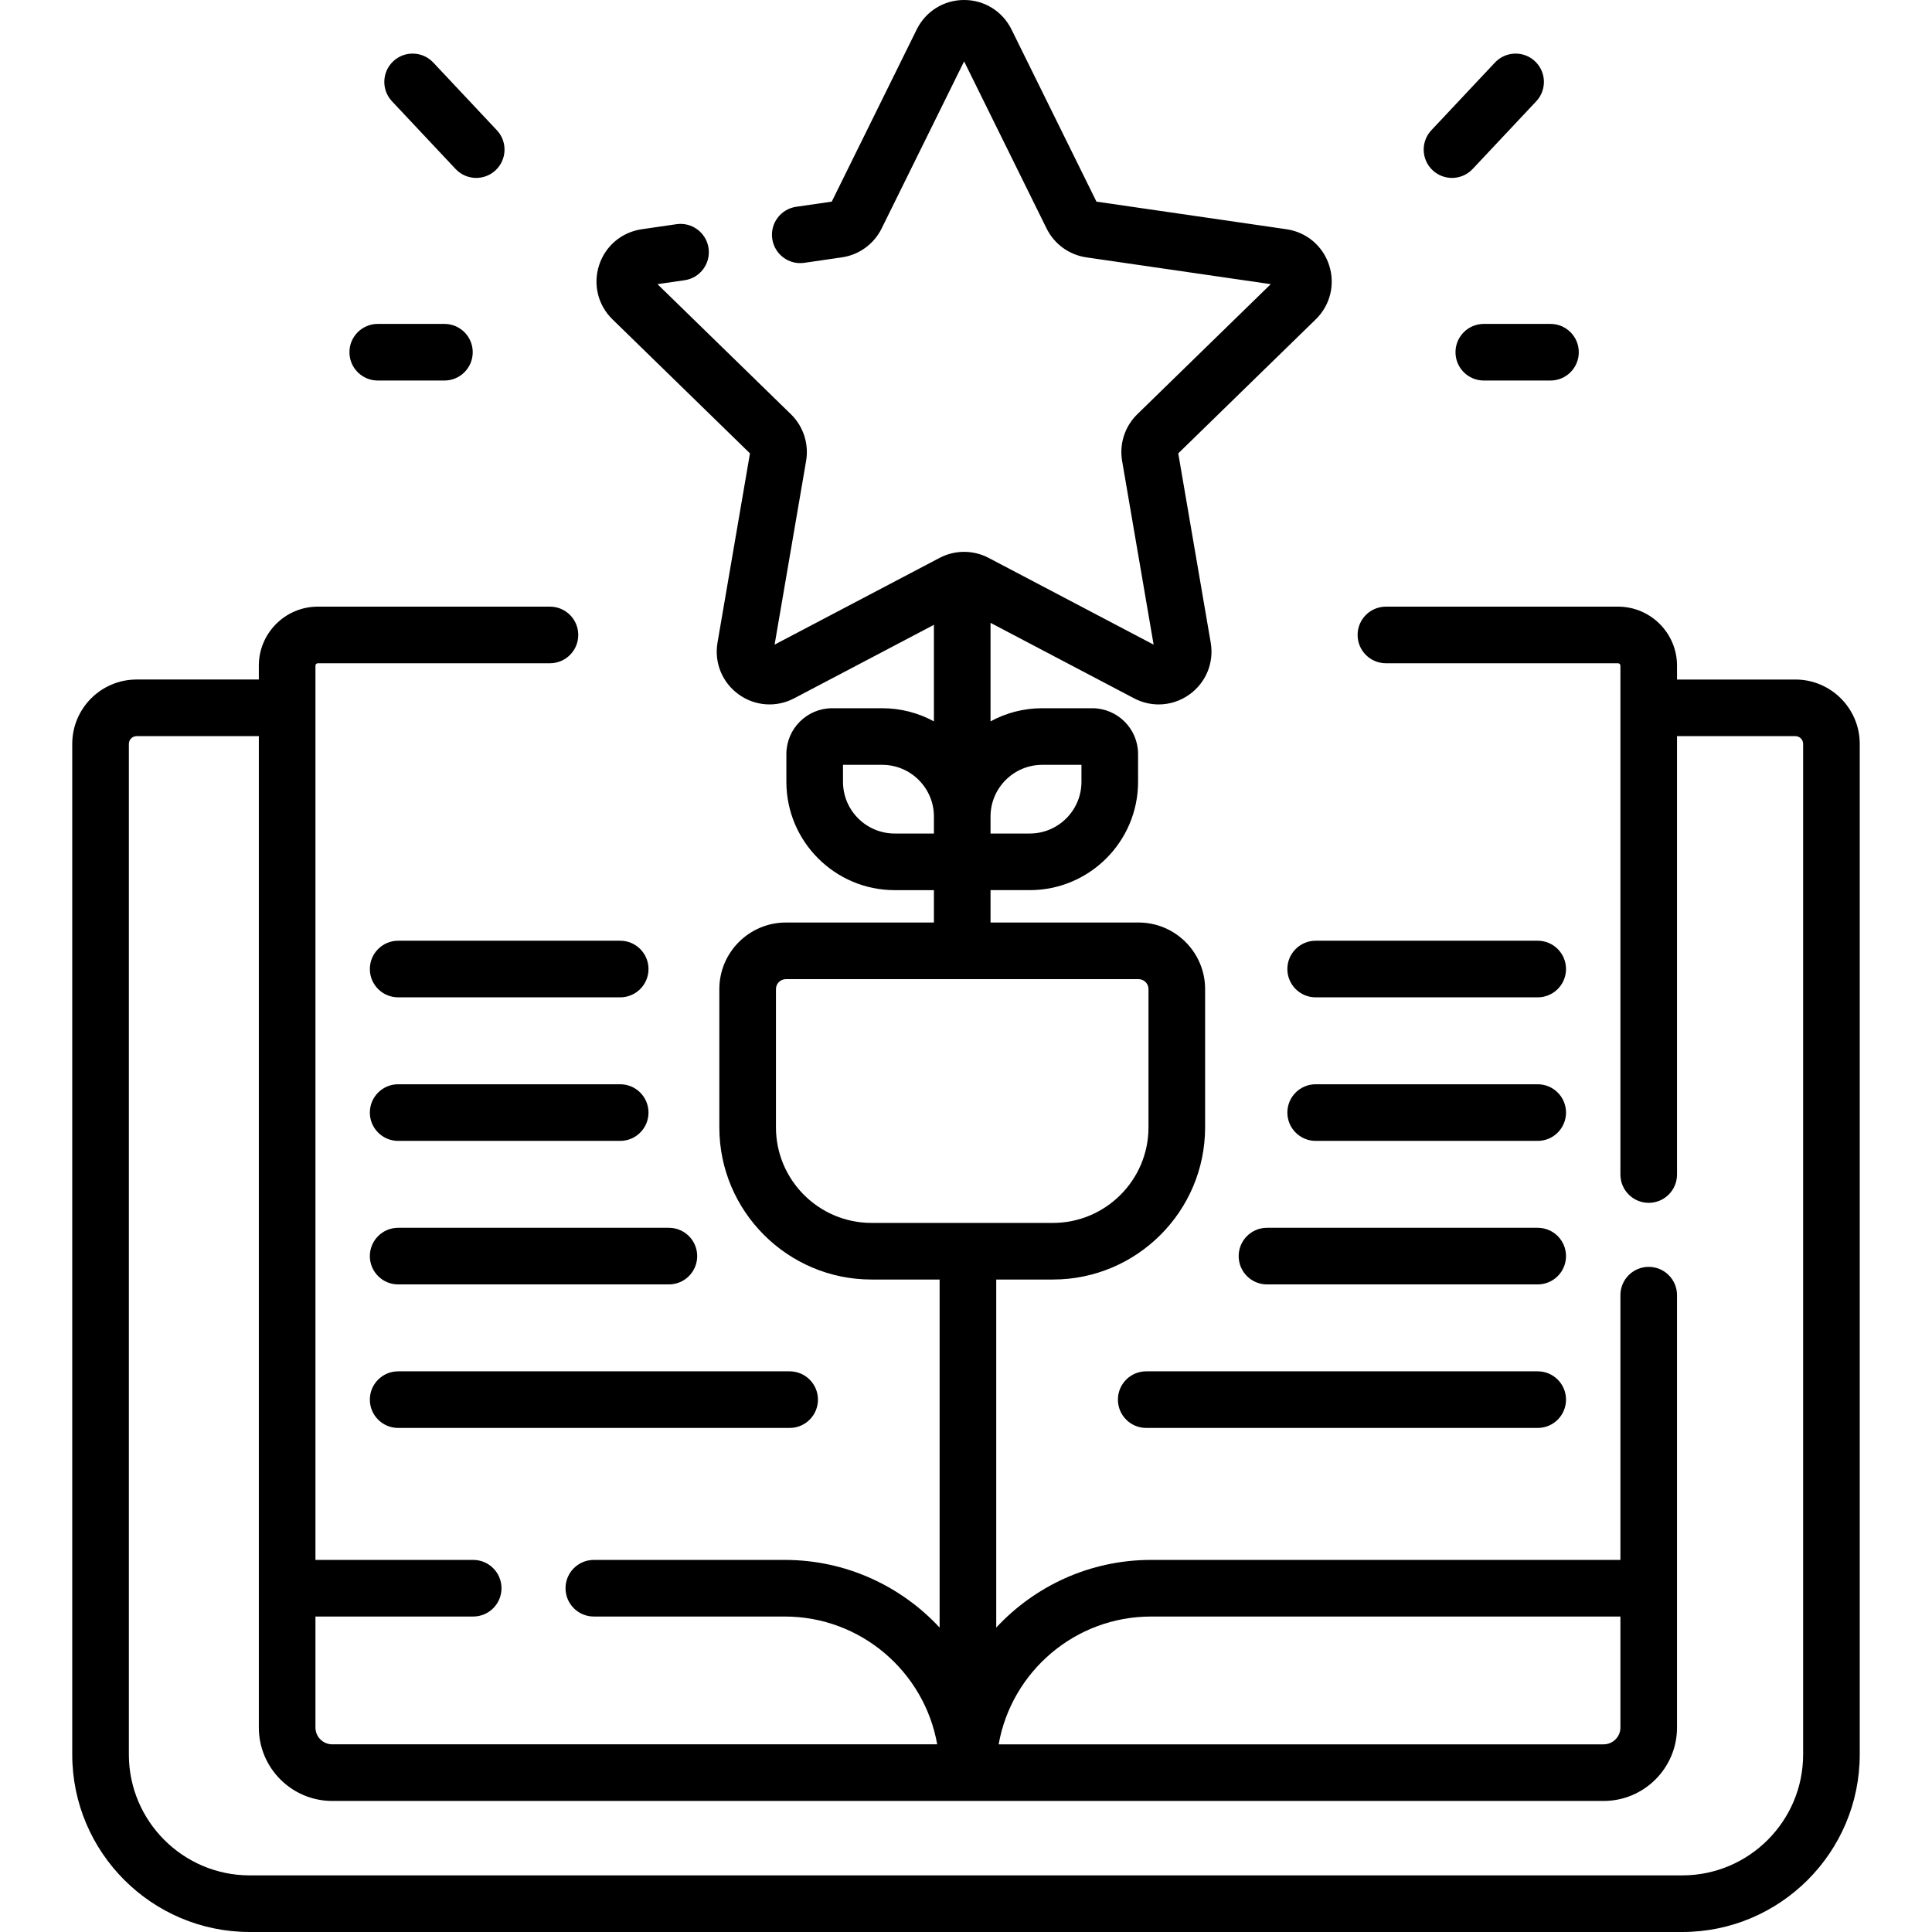 <svg id="Capa_1" enable-background="new 0 0 511.866 511.866" height="512" viewBox="0 0 511.866 511.866" width="512" xmlns="http://www.w3.org/2000/svg"><g><path d="m475.668 180.034h-31.355v-3.676c0-8.62-7.013-15.633-15.633-15.633h-61.496c-4.143 0-7.5 3.357-7.5 7.5s3.357 7.5 7.5 7.5h61.496c.349 0 .633.284.633.633v134.823c0 4.143 3.357 7.5 7.5 7.5s7.5-3.357 7.5-7.5v-116.147h31.355c1.134 0 2.056.922 2.056 2.056v267.75c0 17.659-14.366 32.026-32.025 32.026h-379.532c-17.659 0-32.025-14.367-32.025-32.026v-267.75c0-1.134.922-2.056 2.056-2.056h32.379v262.66c0 10.727 8.727 19.453 19.452 19.453h336.831c10.727 0 19.453-8.727 19.453-19.453v-114.55c0-4.143-3.357-7.5-7.5-7.5s-7.5 3.357-7.5 7.5v70.142h-124.344c-16.188 0-30.787 6.91-41.024 17.925v-92.21h15.017c22.233 0 40.321-18.088 40.321-40.32v-36.63c0-9.725-7.912-17.637-17.637-17.637h-39.213v-8.58h10.394c15.822 0 28.695-12.873 28.695-28.695v-7.358c0-6.695-5.447-12.143-12.144-12.143h-13.25c-4.956 0-9.623 1.264-13.695 3.485v-26.102l38.027 19.992c2.066 1.086 4.303 1.623 6.527 1.623 2.89 0 5.761-.906 8.215-2.689 4.342-3.154 6.475-8.4 5.566-13.689l-8.599-50.138 36.427-35.509c3.844-3.746 5.201-9.244 3.543-14.349s-5.988-8.755-11.3-9.526l-50.342-7.314-22.511-45.618c-2.375-4.814-7.186-7.804-12.553-7.804s-10.178 2.99-12.552 7.803l-22.514 45.618-9.422 1.368c-4.099.595-6.939 4.4-6.344 8.5s4.415 6.95 8.5 6.344l9.945-1.444c4.561-.663 8.5-3.526 10.538-7.657l21.848-44.268 21.848 44.267c2.038 4.132 5.978 6.995 10.539 7.658l48.853 7.099-35.349 34.458c-3.3 3.216-4.806 7.847-4.026 12.39l8.345 48.655-43.695-22.972c-4.078-2.145-8.949-2.145-13.027 0l-43.695 22.972 8.346-48.656c.778-4.542-.728-9.173-4.026-12.388l-35.35-34.459 7.186-1.044c4.099-.595 6.939-4.4 6.344-8.5s-4.405-6.942-8.5-6.344l-9.197 1.336c-5.312.771-9.642 4.422-11.3 9.526s-.301 10.603 3.542 14.348l36.428 35.51-8.599 50.137c-.908 5.29 1.225 10.536 5.566 13.69 4.342 3.155 9.99 3.562 14.742 1.066l37.027-19.466v25.577c-4.073-2.222-8.739-3.485-13.695-3.485h-13.25c-6.696 0-12.144 5.447-12.144 12.143v7.358c0 15.822 12.873 28.695 28.695 28.695h10.394v8.58h-39.214c-9.725 0-17.637 7.912-17.637 17.637v36.63c0 22.232 18.088 40.32 40.321 40.32h18.04v92.21c-10.237-11.016-24.836-17.925-41.024-17.925h-50.588c-4.143 0-7.5 3.357-7.5 7.5s3.357 7.5 7.5 7.5h50.588c20.177 0 36.986 14.646 40.385 33.861h-160.276c-2.455 0-4.452-1.998-4.452-4.453v-29.408h41.794c4.143 0 7.5-3.357 7.5-7.5s-3.357-7.5-7.5-7.5h-41.794v-236.929c0-.349.283-.633.632-.633h61.497c4.143 0 7.5-3.357 7.5-7.5s-3.357-7.5-7.5-7.5h-61.498c-8.619 0-15.632 7.013-15.632 15.633v3.676h-32.378c-9.404 0-17.056 7.651-17.056 17.056v267.75c0 25.931 21.096 47.026 47.025 47.026h379.531c25.93 0 47.025-21.096 47.025-47.026v-267.75c.001-9.404-7.65-17.056-17.055-17.056zm-170.699 248.252h124.344v29.408c0 2.455-1.998 4.453-4.453 4.453h-160.276c3.399-19.215 20.208-33.861 40.385-33.861zm-42.536-211.953c0-7.552 6.144-13.695 13.695-13.695h10.394v4.501c0 7.552-6.144 13.695-13.695 13.695h-10.394zm-25.393 4.501c-7.552 0-13.695-6.144-13.695-13.695v-4.501h10.394c7.552 0 13.695 6.144 13.695 13.695v4.501zm-6.135 103.167c-13.962 0-25.321-11.358-25.321-25.32v-36.63c0-1.454 1.183-2.637 2.637-2.637h93.426c1.454 0 2.637 1.183 2.637 2.637v36.63c0 13.962-11.359 25.32-25.321 25.32z"/><path d="m384.694 47.138c1.999 0 3.992-.794 5.469-2.365l16.851-17.938c2.836-3.019 2.688-7.765-.332-10.602-3.018-2.835-7.765-2.686-10.602.332l-16.851 17.938c-2.836 3.019-2.688 7.765.332 10.602 1.447 1.359 3.292 2.033 5.133 2.033z"/><path d="m385.621 93.317c0 4.143 3.357 7.5 7.5 7.5h17.666c4.143 0 7.5-3.357 7.5-7.5s-3.357-7.5-7.5-7.5h-17.666c-4.143 0-7.5 3.358-7.5 7.5z"/><path d="m120.704 44.772c1.477 1.571 3.47 2.365 5.469 2.365 1.841 0 3.686-.674 5.133-2.033 3.02-2.837 3.168-7.583.332-10.602l-16.851-17.938c-2.837-3.018-7.582-3.168-10.602-.332-3.02 2.837-3.168 7.583-.332 10.602z"/><path d="m100.08 100.817h17.666c4.143 0 7.5-3.357 7.5-7.5s-3.357-7.5-7.5-7.5h-17.666c-4.143 0-7.5 3.357-7.5 7.5s3.357 7.5 7.5 7.5z"/><path d="m407.403 249.237h-58.828c-4.143 0-7.5 3.357-7.5 7.5s3.357 7.5 7.5 7.5h58.828c4.143 0 7.5-3.357 7.5-7.5s-3.358-7.5-7.5-7.5z"/><path d="m407.403 287.266h-58.828c-4.143 0-7.5 3.357-7.5 7.5s3.357 7.5 7.5 7.5h58.828c4.143 0 7.5-3.357 7.5-7.5s-3.358-7.5-7.5-7.5z"/><path d="m407.403 325.294h-71.729c-4.143 0-7.5 3.357-7.5 7.5s3.357 7.5 7.5 7.5h71.729c4.143 0 7.5-3.357 7.5-7.5s-3.358-7.5-7.5-7.5z"/><path d="m407.403 363.321h-103.723c-4.143 0-7.5 3.357-7.5 7.5s3.357 7.5 7.5 7.5h103.723c4.143 0 7.5-3.357 7.5-7.5s-3.358-7.5-7.5-7.5z"/><path d="m164.315 249.237h-58.828c-4.143 0-7.5 3.357-7.5 7.5s3.357 7.5 7.5 7.5h58.828c4.143 0 7.5-3.357 7.5-7.5s-3.357-7.5-7.5-7.5z"/><path d="m105.487 302.266h58.828c4.143 0 7.5-3.357 7.5-7.5s-3.357-7.5-7.5-7.5h-58.828c-4.143 0-7.5 3.357-7.5 7.5s3.357 7.5 7.5 7.5z"/><path d="m177.215 325.294h-71.729c-4.143 0-7.5 3.357-7.5 7.5s3.357 7.5 7.5 7.5h71.729c4.143 0 7.5-3.357 7.5-7.5s-3.357-7.5-7.5-7.5z"/><path d="m97.987 370.821c0 4.143 3.357 7.5 7.5 7.5h103.723c4.143 0 7.5-3.357 7.5-7.5s-3.357-7.5-7.5-7.5h-103.723c-4.143 0-7.5 3.358-7.5 7.5z"/></g></svg>